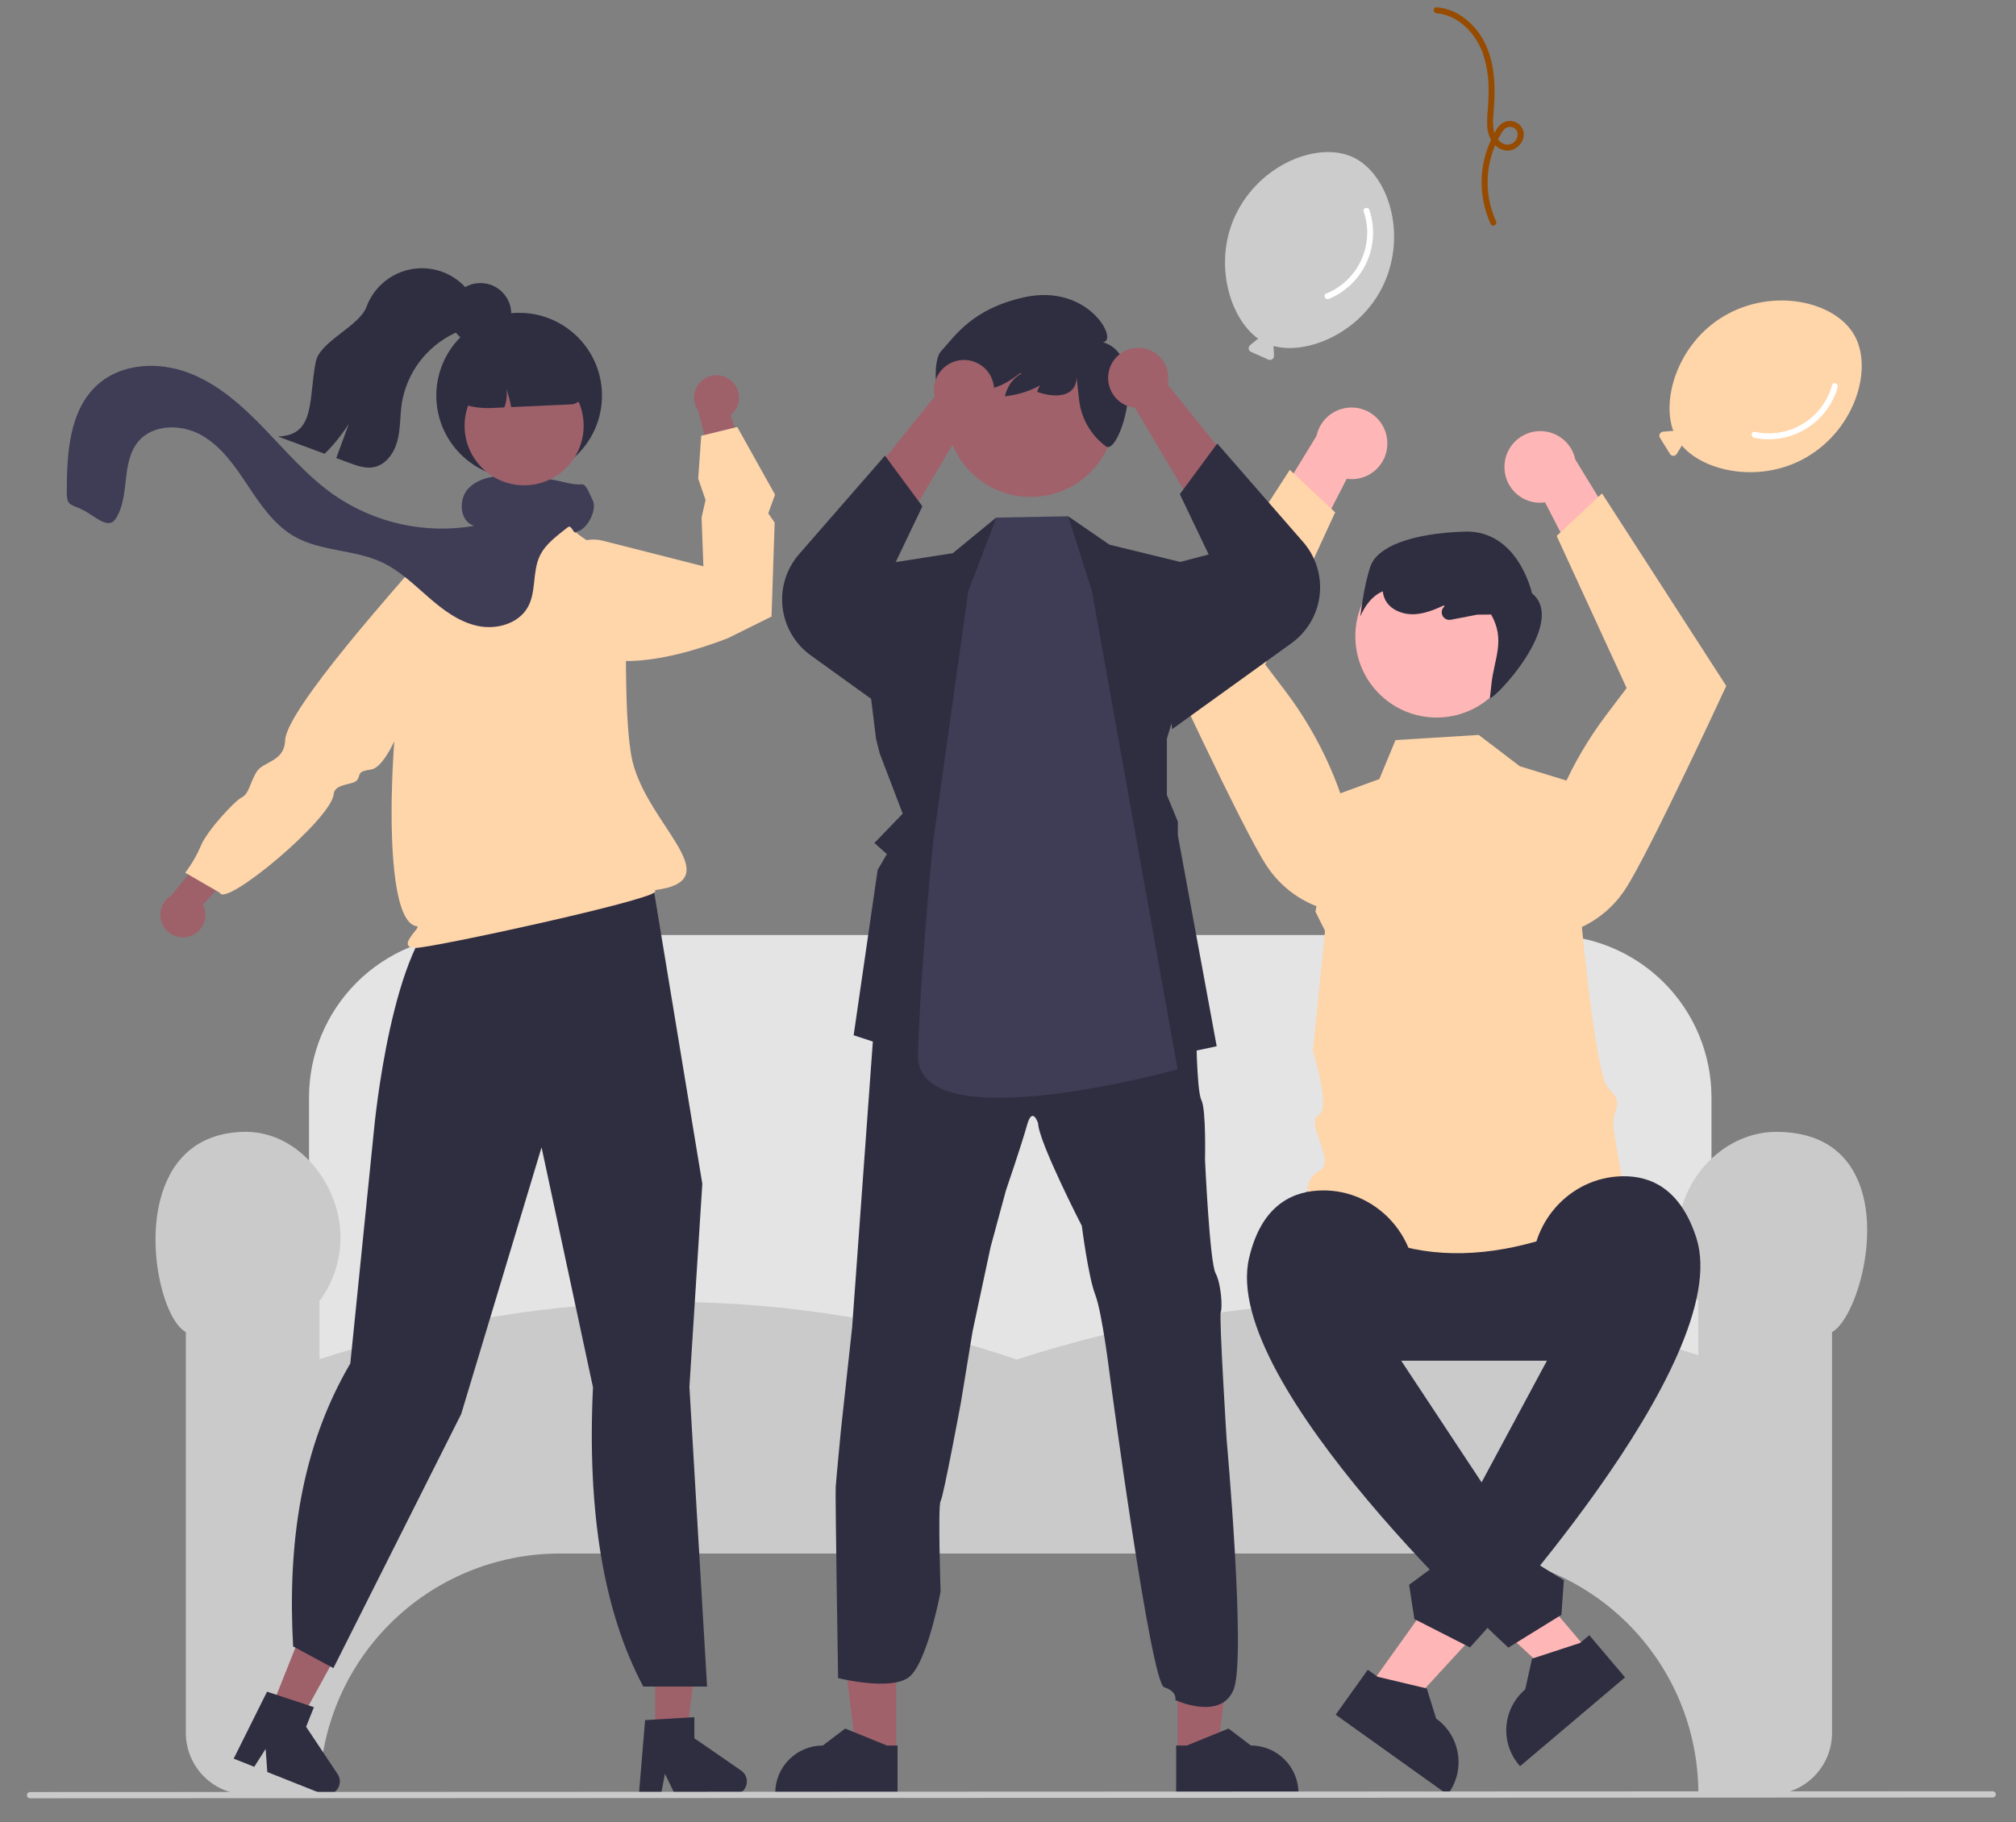 <svg width="73" height="66" viewBox="0 0 73 66" fill="none" xmlns="http://www.w3.org/2000/svg">
<rect x="0" y="0" width="73" height="66" fill="#808080" stroke="none"/>
<g clip-path="url(#clip0_517_2095)">
<path d="M62.685 55.228L10.383 55.228L10.383 46.349L11.19 46.349L11.19 39.74C11.192 38.183 11.812 36.69 12.912 35.589C14.014 34.488 15.506 33.869 17.064 33.867L56.1 33.867C57.657 33.869 59.15 34.488 60.251 35.589C61.352 36.69 61.971 38.183 61.973 39.74L61.973 46.349L62.685 46.349L62.685 55.228Z" fill="#E4E4E4"/>
<path d="M64.102 65.001L61.498 65.001L61.498 64.954C61.496 62.651 60.58 60.443 58.952 58.815C57.323 57.187 55.116 56.271 52.813 56.268L20.255 56.268C17.953 56.271 15.745 57.187 14.117 58.815C12.489 60.443 11.573 62.651 11.57 64.954L11.57 65.001L8.966 65.001C8.373 65 7.805 64.764 7.385 64.345C6.966 63.926 6.73 63.357 6.729 62.764L6.729 48.249C5.973 47.822 5.358 45.502 5.757 43.65C6.008 42.487 6.732 41.083 8.756 40.996C10.726 40.911 12.188 42.761 12.319 44.541C12.389 45.478 12.114 46.408 11.545 47.156L11.57 47.156L11.57 49.227C15.842 47.858 20.12 47.161 24.287 47.156C28.55 47.16 32.784 47.865 36.819 49.242C45.209 46.528 53.511 46.475 61.498 49.085L61.498 47.156L61.523 47.156C60.954 46.408 60.679 45.478 60.75 44.541C60.893 42.588 62.49 40.998 64.311 40.996L64.317 40.996C66.463 40.996 67.222 42.288 67.481 43.373C67.94 45.292 67.098 47.819 66.339 48.249L66.339 62.764C66.339 63.357 66.103 63.926 65.683 64.345C65.264 64.764 64.695 65 64.102 65.001Z" fill="#CACACA"/>
<path d="M49.556 61.117L50.813 62.015L54.873 57.595L53.019 56.27L49.556 61.117Z" fill="#FFB6B6"/>
<path d="M49.528 60.478L49.882 60.731L51.664 61.156L52.003 62.246L52.003 62.246C52.422 62.545 52.704 62.998 52.788 63.505C52.873 64.012 52.753 64.532 52.454 64.95L52.417 65.001L48.365 62.106L49.528 60.478Z" fill="#2F2E41"/>
<path d="M58.072 49.283L48.844 49.283C47.984 49.283 47.159 48.941 46.55 48.332C45.942 47.723 45.6 46.898 45.6 46.038C45.6 45.177 45.942 44.352 46.55 43.743C47.159 43.135 47.984 42.792 48.844 42.792L58.072 42.792C58.933 42.792 59.758 43.134 60.367 43.742C60.976 44.351 61.318 45.177 61.318 46.038C61.318 46.898 60.976 47.724 60.367 48.333C59.758 48.941 58.933 49.283 58.072 49.283Z" fill="#2F2E41"/>
<path d="M53.545 26.619L55.033 27.753L56.828 28.304C56.828 28.304 57.57 38.743 58.239 39.412C58.907 40.08 58.304 40.098 58.439 40.967C58.573 41.836 58.9 43.616 58.9 43.616C54.386 46.005 50.495 46.069 47.37 43.274C47.33 43.101 47.35 42.919 47.427 42.76C47.505 42.6 47.634 42.471 47.794 42.395C48.376 42.086 47.258 40.646 47.733 40.405C48.209 40.164 47.54 38.074 47.54 38.074L47.979 33.715L47.632 33.018L48.478 28.753L49.946 28.217L50.532 26.805L53.545 26.619Z" fill="#FFD5AA"/>
<path d="M54.477 16.874C54.471 17.062 54.505 17.25 54.579 17.424C54.653 17.597 54.764 17.753 54.904 17.879C55.044 18.005 55.21 18.099 55.391 18.154C55.571 18.209 55.761 18.223 55.948 18.197L58.046 22.274L59.215 20.198L57.043 16.644C56.978 16.333 56.801 16.057 56.546 15.868C56.29 15.68 55.975 15.591 55.658 15.619C55.342 15.647 55.047 15.791 54.829 16.022C54.612 16.253 54.486 16.556 54.477 16.874H54.477Z" fill="#FFB6B6"/>
<path d="M58.01 17.871L62.509 24.844L62.494 24.876C62.477 24.913 61.458 27.114 60.471 29.129C60.319 29.439 60.168 29.745 60.021 30.038C59.958 30.165 59.895 30.289 59.834 30.41C59.419 31.227 59.057 31.903 58.841 32.224C58.362 32.95 57.65 33.49 56.823 33.755L56.802 33.76L56.782 33.752C56.377 33.581 56.042 33.277 55.833 32.891C55.624 32.505 55.553 32.058 55.632 31.626C56.022 29.541 56.892 27.575 58.172 25.883L58.901 24.921L56.367 19.411L58.01 17.871Z" fill="#FFD5AA"/>
<path d="M50.236 16.019C50.243 16.208 50.208 16.396 50.135 16.569C50.061 16.743 49.95 16.898 49.81 17.024C49.67 17.151 49.503 17.244 49.323 17.299C49.142 17.354 48.952 17.369 48.765 17.343L46.668 21.42L45.499 19.343L47.67 15.79C47.736 15.479 47.913 15.203 48.168 15.014C48.423 14.825 48.739 14.736 49.055 14.765C49.372 14.793 49.667 14.936 49.884 15.168C50.102 15.399 50.227 15.702 50.236 16.019H50.236Z" fill="#FFB6B6"/>
<path d="M46.704 17.017L42.205 23.99L42.219 24.022C42.236 24.059 43.255 26.259 44.242 28.275C44.395 28.585 44.546 28.891 44.693 29.184C44.756 29.311 44.818 29.434 44.88 29.556C45.294 30.373 45.657 31.049 45.873 31.37C46.351 32.095 47.063 32.636 47.891 32.901L47.912 32.906L47.932 32.898C48.337 32.727 48.671 32.423 48.88 32.037C49.089 31.65 49.16 31.204 49.082 30.772C48.692 28.686 47.822 26.72 46.542 25.029L45.812 24.067L48.347 18.556L46.704 17.017Z" fill="#FFD5AA"/>
<path d="M52.021 25.989C53.647 25.989 54.965 24.671 54.965 23.044C54.965 21.418 53.647 20.1 52.021 20.1C50.395 20.1 49.077 21.418 49.077 23.044C49.077 24.671 50.395 25.989 52.021 25.989Z" fill="#FFB6B6"/>
<path d="M49.623 20.515C49.865 19.811 51.07 19.322 53.024 19.254C54.978 19.186 55.474 21.489 55.474 21.489C56.778 22.547 54.081 25.38 53.95 25.278L54.009 24.746C54.106 23.864 54.519 23.176 53.994 22.258L53.49 22.263L52.534 22.447C52.474 22.459 52.412 22.45 52.358 22.423C52.304 22.396 52.26 22.352 52.233 22.297C52.206 22.243 52.198 22.181 52.21 22.122C52.222 22.062 52.253 22.008 52.299 21.968L52.307 21.96L52.286 21.927C51.949 22.081 51.602 22.224 51.233 22.246C50.819 22.27 50.366 22.105 50.168 21.741C50.115 21.641 50.082 21.531 50.072 21.418C49.514 21.641 49.258 22.33 49.258 22.33C49.258 22.33 49.381 21.22 49.623 20.515Z" fill="#2F2E41"/>
<path d="M57.575 59.865L56.396 60.863L51.985 56.791L53.725 55.319L57.575 59.865Z" fill="#FFB6B6"/>
<path d="M58.843 60.753L55.042 63.971L55.001 63.923C54.669 63.53 54.506 63.022 54.549 62.51C54.591 61.998 54.836 61.523 55.228 61.191L55.228 61.191L55.476 60.076L57.217 59.506L57.549 59.225L58.843 60.753Z" fill="#2F2E41"/>
<path d="M50.29 48.607L51.264 46.494C51.254 44.567 49.64 43.002 47.717 43.123C46.646 43.19 45.643 43.789 45.229 45.57C44.163 50.148 54.618 59.676 54.618 59.676L56.539 58.489L56.628 57.235L55.552 56.572L55.551 55.502L54.525 55.015L50.29 48.607Z" fill="#2F2E41"/>
<path d="M56.691 48.025L55.486 46.255C55.339 44.333 56.818 42.641 58.744 42.603C59.817 42.582 60.866 43.097 61.426 44.837C62.864 49.312 53.228 59.668 53.228 59.668L51.215 58.642L51.024 57.4L52.042 56.65L51.955 55.584L52.937 55.015L56.691 48.025Z" fill="#2F2E41"/>
<path d="M32.45 63.499L31.009 63.498L30.324 57.943L32.45 57.943L32.45 63.499Z" fill="#A0616A"/>
<path d="M32.5 65.001L28.071 65.001L28.071 64.945C28.071 64.488 28.253 64.049 28.576 63.726C28.899 63.403 29.338 63.221 29.795 63.221L29.795 63.221L30.604 62.607L32.114 63.221L32.5 63.221L32.5 65.001Z" fill="#2F2E41"/>
<path d="M42.64 63.499L44.08 63.498L44.766 57.943L42.64 57.943L42.64 63.499Z" fill="#A0616A"/>
<path d="M42.589 65.001L47.018 65.001L47.018 64.945C47.018 64.488 46.837 64.049 46.513 63.726C46.19 63.403 45.752 63.221 45.294 63.221L45.294 63.221L44.485 62.607L42.976 63.221L42.589 63.221L42.589 65.001Z" fill="#2F2E41"/>
<path d="M30.261 53.861C30.282 53.544 30.451 51.791 30.451 51.791L30.856 48.073L31.57 38.218L31.617 37.573L35.357 36.855L37.913 35.63L40.951 36.601L43.317 37.488C43.317 37.488 43.321 37.868 43.339 38.327C43.364 38.927 43.406 39.664 43.507 39.855C43.676 40.193 43.634 42.009 43.634 42.009C43.634 42.009 43.802 45.703 44.014 46.109C44.225 46.514 44.268 47.357 44.204 47.526C44.14 47.696 44.416 52.132 44.416 52.132C44.416 52.132 45.123 59.984 44.679 61.168C44.236 62.352 42.559 61.576 42.559 61.576C42.559 61.576 42.64 61.26 42.154 61.111C41.668 60.962 40.188 49.829 40.188 49.829C40.188 49.829 39.912 47.547 39.659 46.892C39.406 46.238 39.173 44.4 39.173 44.4C39.173 44.4 37.609 41.358 37.589 40.681C37.589 40.681 37.384 40.048 37.191 40.745C36.998 41.442 36.427 43.111 36.427 43.111L35.871 45.161L35.217 48.223L34.794 50.802C34.794 50.802 34.16 54.224 34.059 54.371C33.957 54.519 34.059 57.646 34.059 57.646C34.059 57.646 33.568 60.308 32.876 60.773C32.183 61.238 30.348 60.78 30.348 60.78C30.348 60.78 30.24 54.178 30.261 53.861Z" fill="#2F2E41"/>
<path d="M31.856 27.293L32.688 29.47L31.662 30.532L32.114 30.936L31.78 31.507L30.911 37.496L35.675 39.066L37.279 37.318L38.544 39.066L44.057 37.895L42.651 30.259L42.651 29.76L42.254 28.796L42.254 26.755L44.077 20.681L40.174 19.728L38.678 18.699L38.194 20.146L36.133 19.828L36.079 18.74L34.502 20.035L32.4 20.365L30.81 20.681L30.608 21.121L31.013 21.033L31.722 26.76L31.856 27.293Z" fill="#2F2E41"/>
<path d="M35.062 21.415L36.079 18.747L38.678 18.699L39.54 21.415L42.64 38.729C42.64 38.729 33.144 41.374 33.241 38.195C33.342 34.853 33.799 30.414 33.799 30.414L35.062 21.415Z" fill="#3F3D56"/>
<path d="M37.321 18C39.011 18 40.382 16.63 40.382 14.939C40.382 13.248 39.011 11.878 37.321 11.878C35.63 11.878 34.26 13.248 34.26 14.939C34.26 16.63 35.63 18 37.321 18Z" fill="#A0616A"/>
<path d="M34.079 12.718C34.577 12.176 35.201 11.183 37.089 10.766C39.422 10.251 40.524 12.358 39.936 12.393C41.657 12.914 40.551 16.474 40.058 16.176C40.054 16.173 40.05 16.169 40.046 16.166C39.781 15.971 39.558 15.723 39.392 15.439C39.225 15.155 39.118 14.839 39.078 14.513L38.984 13.67C38.971 14.356 38.27 14.446 37.554 14.194C37.597 14.043 37.678 13.907 37.789 13.797C37.9 13.688 38.038 13.609 38.189 13.569C37.751 13.973 37.181 14.262 36.385 14.354C36.483 13.976 36.677 13.697 36.982 13.532L36.954 13.505C36.662 13.726 36.358 13.94 36.008 14.04C35.613 14.153 35.14 14.092 34.87 13.784C34.797 13.698 34.742 13.599 34.708 13.492C34.767 14.035 34.403 14.655 34.12 14.549C33.884 14.503 33.747 13.079 34.079 12.718Z" fill="#2F2E41"/>
<path d="M41.095 14.77L43.879 19.454L45.937 18.482C45.937 18.482 42.391 14.054 42.278 13.926C42.327 13.711 42.309 13.486 42.226 13.281C42.144 13.077 42.002 12.902 41.818 12.78C41.634 12.658 41.418 12.594 41.197 12.598C40.976 12.602 40.762 12.672 40.583 12.8C40.403 12.928 40.266 13.108 40.191 13.316C40.116 13.523 40.105 13.748 40.161 13.962C40.216 14.175 40.336 14.367 40.502 14.511C40.669 14.656 40.876 14.746 41.095 14.77Z" fill="#A0616A"/>
<path d="M42.443 26.41L46.764 23.297C47.046 23.094 47.282 22.834 47.458 22.535C47.634 22.235 47.745 21.902 47.785 21.557C47.825 21.212 47.792 20.862 47.689 20.53C47.586 20.199 47.415 19.892 47.186 19.63L44.077 16.063L42.722 17.899L43.766 20.082L41.745 20.615L42.443 26.41Z" fill="#2F2E41"/>
<path d="M35.027 15.21L32.243 19.894L30.185 18.922C30.185 18.922 33.731 14.494 33.844 14.367C33.796 14.151 33.814 13.926 33.896 13.722C33.978 13.517 34.121 13.342 34.304 13.22C34.488 13.098 34.705 13.034 34.925 13.038C35.146 13.042 35.36 13.113 35.54 13.241C35.719 13.369 35.856 13.548 35.931 13.756C36.007 13.963 36.017 14.188 35.962 14.402C35.906 14.616 35.787 14.807 35.62 14.951C35.453 15.096 35.246 15.186 35.027 15.21Z" fill="#A0616A"/>
<path d="M33.679 26.85L29.358 23.738C29.076 23.534 28.84 23.275 28.664 22.975C28.488 22.675 28.377 22.343 28.337 21.997C28.297 21.652 28.33 21.303 28.433 20.971C28.536 20.639 28.707 20.332 28.936 20.07L32.045 16.503L33.4 18.339L32.356 20.522L34.377 21.055L33.679 26.85Z" fill="#2F2E41"/>
<path d="M6.869 33.912C6.982 33.876 7.086 33.817 7.174 33.737C7.261 33.657 7.33 33.559 7.376 33.45C7.421 33.34 7.442 33.222 7.437 33.104C7.432 32.985 7.402 32.87 7.347 32.764L9.327 30.672L7.853 30.412L6.199 32.439C6.028 32.542 5.901 32.705 5.843 32.895C5.784 33.086 5.797 33.291 5.88 33.473C5.962 33.654 6.109 33.799 6.291 33.88C6.473 33.961 6.679 33.972 6.869 33.912Z" fill="#9E616A"/>
<path d="M15.682 25.445L14.466 26.417C14.466 26.417 13.948 27.794 13.438 27.87C12.928 27.947 13.067 28.028 12.946 28.237C12.825 28.447 12.117 28.361 12.083 28.762C12.006 29.666 8.163 32.867 7.963 32.337L6.707 31.609C6.936 31.309 7.126 30.981 7.273 30.633C7.486 30.104 8.492 29.011 8.753 28.882C9.014 28.754 9.036 28.394 9.278 27.976C9.521 27.557 10.293 27.617 10.325 26.812C10.37 25.679 14.593 21.009 15.011 20.492C15.471 19.925 16.396 19.71 16.396 19.71L17.093 20.114L15.682 25.445Z" fill="#FFD5AA"/>
<path d="M23.723 63.066L24.84 63.066L25.372 58.758L23.723 58.758L23.723 63.066Z" fill="#9E616A"/>
<path d="M23.359 62.301L25.143 62.195L25.143 62.959L26.84 64.131C26.923 64.189 26.986 64.272 27.02 64.368C27.053 64.464 27.054 64.569 27.024 64.666C26.994 64.763 26.933 64.848 26.851 64.908C26.769 64.969 26.67 65.001 26.568 65.001L24.444 65.001L24.078 64.245L23.935 65.001L23.134 65.001L23.359 62.301Z" fill="#2F2E41"/>
<path d="M9.725 62.117L10.763 62.53L12.85 58.724L11.319 58.115L9.725 62.117Z" fill="#9E616A"/>
<path d="M9.67 61.272L11.367 61.833L11.084 62.543L12.227 64.259C12.283 64.344 12.311 64.444 12.306 64.546C12.302 64.648 12.264 64.745 12.2 64.824C12.136 64.903 12.049 64.96 11.95 64.986C11.851 65.011 11.747 65.005 11.653 64.967L9.679 64.182L9.619 63.344L9.206 63.993L8.462 63.697L9.67 61.272Z" fill="#2F2E41"/>
<path d="M21.472 50.247L19.61 41.556L16.701 51.213L12.097 60.37L12.072 60.418L10.614 59.633C10.408 55.915 10.897 52.431 12.685 49.384L13.532 41.022C13.558 40.736 14.189 34.028 16.189 32.838L16.775 31.503L22.601 30.064L22.622 30.088C23.182 30.717 23.552 31.493 23.689 32.325L25.43 42.87L25.431 42.876L24.964 50.233L25.603 61.087L23.293 61.087C21.863 58.398 21.256 54.785 21.472 50.247Z" fill="#2F2E41"/>
<path d="M26.487 13.797C26.576 13.876 26.647 13.973 26.694 14.081C26.741 14.19 26.764 14.307 26.761 14.426C26.758 14.544 26.729 14.661 26.676 14.767C26.623 14.873 26.547 14.966 26.454 15.04L27.406 17.758L25.954 17.393L25.273 14.867C25.16 14.703 25.111 14.503 25.135 14.305C25.159 14.107 25.255 13.925 25.405 13.793C25.555 13.661 25.747 13.589 25.947 13.589C26.146 13.59 26.339 13.664 26.487 13.797H26.487Z" fill="#9E616A"/>
<path d="M15.058 34.332C14.901 34.332 14.812 34.301 14.777 34.236C14.727 34.139 14.815 34.012 14.916 33.866C14.987 33.764 15.194 33.56 15.092 33.548C13.547 33.359 14.289 23.831 14.959 22.572C15.095 22.316 14.951 21.923 15.104 21.489C15.523 20.303 16.094 19.938 17.232 19.212C17.325 19.153 17.421 19.092 17.521 19.027C17.65 18.944 17.643 18.669 17.636 18.377C17.627 18.052 17.618 17.717 17.777 17.507L17.788 17.493L17.804 17.489C18.189 17.4 19.482 17.235 20.248 17.491L20.259 17.494L20.266 17.502C20.448 17.684 20.465 18.036 20.481 18.377C20.494 18.657 20.506 18.921 20.609 19.036C21.396 19.913 22.289 19.896 22.298 19.896L22.342 19.894L22.346 19.938C22.898 20.988 22.466 24.888 22.85 27.311C23.239 29.772 26.567 31.867 23.718 32.239C23.724 32.248 23.727 32.259 23.727 32.27C23.728 32.282 23.725 32.293 23.719 32.303C23.547 32.624 15.649 34.332 15.058 34.332Z" fill="#FFD5AA"/>
<path d="M27.937 22.331L26.356 23.116C23.309 24.286 21.716 24.001 20.916 23.556C20.062 23.081 19.915 22.353 19.909 22.323L19.908 22.308L20.103 20.763C20.128 20.566 20.194 20.378 20.297 20.209C20.401 20.04 20.539 19.895 20.702 19.784C20.866 19.672 21.051 19.597 21.246 19.563C21.441 19.529 21.64 19.536 21.832 19.585L25.47 20.511L25.404 18.745L25.548 18.109L25.282 17.336L25.391 15.784L26.696 15.464L28.065 17.916L27.819 18.593L28.051 18.929L28.05 18.945L27.937 22.331Z" fill="#FFD5AA"/>
<path d="M72.157 65.104L1.086 65.133C1.056 65.133 1.027 65.121 1.006 65.1C0.985 65.079 0.973 65.05 0.973 65.02C0.973 64.99 0.985 64.961 1.006 64.94C1.027 64.919 1.056 64.907 1.086 64.907L72.157 64.878C72.187 64.878 72.216 64.89 72.237 64.911C72.258 64.932 72.27 64.961 72.27 64.991C72.27 65.021 72.258 65.049 72.237 65.07C72.216 65.092 72.187 65.104 72.157 65.104Z" fill="#CACACA"/>
<path d="M50.093 10.322C50.967 8.463 50.259 6.29 48.996 5.696C47.733 5.102 45.608 5.943 44.733 7.802C43.924 9.522 44.527 11.538 45.565 12.272C45.547 12.277 45.531 12.285 45.517 12.297L45.267 12.502C45.248 12.518 45.233 12.538 45.224 12.561C45.215 12.584 45.212 12.609 45.216 12.633C45.219 12.657 45.229 12.681 45.243 12.7C45.258 12.72 45.278 12.736 45.3 12.745L45.929 13.025C45.952 13.035 45.976 13.039 46.001 13.037C46.025 13.034 46.049 13.026 46.069 13.012C46.09 12.998 46.106 12.979 46.117 12.957C46.128 12.935 46.133 12.911 46.132 12.886L46.117 12.564C46.117 12.552 46.115 12.541 46.111 12.531C47.34 12.868 49.282 12.047 50.093 10.322Z" fill="#CCCCCC"/>
<path d="M49.377 7.656C49.575 8.232 49.545 8.862 49.292 9.416C49.039 9.97 48.584 10.406 48.019 10.634C47.89 10.688 47.993 10.879 48.121 10.826C48.726 10.573 49.214 10.102 49.486 9.505C49.758 8.909 49.794 8.231 49.588 7.609C49.544 7.477 49.333 7.524 49.377 7.656Z" fill="white"/>
<path d="M65.432 16.551C67.201 15.507 67.84 13.312 67.13 12.11C66.421 10.908 64.191 10.406 62.422 11.451C60.785 12.417 60.148 14.422 60.592 15.613C60.575 15.608 60.557 15.605 60.539 15.607L60.217 15.636C60.193 15.638 60.169 15.647 60.149 15.661C60.128 15.675 60.112 15.693 60.101 15.715C60.09 15.737 60.085 15.762 60.086 15.787C60.087 15.811 60.094 15.835 60.107 15.856L60.47 16.441C60.483 16.462 60.501 16.479 60.522 16.491C60.544 16.503 60.568 16.509 60.593 16.509C60.617 16.509 60.642 16.503 60.663 16.491C60.684 16.479 60.703 16.462 60.715 16.441L60.885 16.166C60.891 16.156 60.895 16.146 60.898 16.135C61.724 17.105 63.791 17.52 65.432 16.551Z" fill="#FFD5AA"/>
<path d="M66.341 13.944C66.181 14.532 65.802 15.036 65.281 15.351C64.76 15.667 64.138 15.771 63.543 15.642C63.406 15.613 63.384 15.829 63.519 15.857C64.162 15.989 64.83 15.874 65.391 15.534C65.951 15.194 66.363 14.655 66.543 14.024C66.581 13.891 66.379 13.81 66.341 13.944Z" fill="white"/>
<path d="M54.172 8.013C53.949 7.522 53.845 6.986 53.87 6.448C53.894 5.91 54.046 5.385 54.312 4.917C54.388 4.785 54.464 4.625 54.63 4.6C54.693 4.588 54.758 4.599 54.814 4.629C54.871 4.659 54.915 4.708 54.94 4.766C54.962 4.844 54.958 4.928 54.929 5.003C54.899 5.079 54.845 5.143 54.776 5.185C54.706 5.227 54.624 5.245 54.544 5.236C54.463 5.227 54.387 5.192 54.328 5.135C54.013 4.881 54.053 4.434 54.083 4.073C54.152 3.252 54.151 2.39 53.802 1.626C53.479 0.919 52.819 0.328 52.023 0.263C51.883 0.252 51.875 0.469 52.014 0.48C52.804 0.544 53.422 1.195 53.685 1.907C53.833 2.336 53.907 2.788 53.903 3.241C53.906 3.474 53.895 3.707 53.877 3.94C53.85 4.166 53.843 4.394 53.856 4.622C53.893 4.993 54.118 5.392 54.519 5.451C54.894 5.506 55.26 5.114 55.159 4.742C55.134 4.661 55.09 4.588 55.031 4.529C54.971 4.47 54.897 4.426 54.817 4.402C54.736 4.378 54.651 4.375 54.568 4.392C54.486 4.409 54.409 4.446 54.345 4.501C54.204 4.618 54.112 4.82 54.032 4.981C53.79 5.466 53.659 6 53.65 6.542C53.641 7.084 53.754 7.622 53.98 8.115C54.04 8.241 54.231 8.139 54.172 8.013L54.172 8.013Z" fill="#964B00"/>
<path d="M21.46 18.114C21.378 17.965 21.238 17.538 21.08 17.544C20.919 17.551 20.758 17.538 20.6 17.503C20.583 17.5 20.566 17.497 20.55 17.493C19.884 17.327 19.202 17.238 18.516 17.227C17.962 17.22 17.355 17.286 16.968 17.682C16.582 18.078 16.639 18.894 17.172 19.045C15.392 19.353 13.563 18.948 12.08 17.916C11.137 17.254 10.382 16.366 9.583 15.537C8.783 14.706 7.902 13.908 6.825 13.502C5.747 13.094 4.428 13.151 3.56 13.91C2.501 14.834 2.419 16.425 2.418 17.831C2.417 18.357 2.581 18.246 3.045 18.493C3.476 18.723 3.929 19.196 4.192 18.785C4.455 18.374 4.501 17.866 4.556 17.381C4.609 16.896 4.688 16.385 4.995 16.006C5.524 15.355 6.565 15.349 7.295 15.762C8.025 16.174 8.516 16.897 8.98 17.596C9.444 18.293 9.934 19.017 10.663 19.433C11.62 19.979 12.823 19.898 13.823 20.363C14.458 20.66 14.971 21.156 15.498 21.616C16.026 22.077 16.604 22.52 17.288 22.669C17.972 22.819 18.783 22.593 19.119 21.979C19.422 21.424 19.274 20.713 19.544 20.139C19.752 19.697 20.176 19.404 20.558 19.098C20.716 18.972 20.757 19.407 20.89 19.253C21.277 19.176 21.639 18.441 21.46 18.114Z" fill="#3F3D56"/>
<path d="M18.798 17.328C20.455 17.328 21.798 15.986 21.798 14.329C21.798 12.673 20.455 11.33 18.798 11.33C17.142 11.33 15.799 12.673 15.799 14.329C15.799 15.986 17.142 17.328 18.798 17.328Z" fill="#2F2E41"/>
<path d="M19.04 17.576C20.23 17.542 21.167 16.55 21.133 15.36C21.1 14.17 20.108 13.233 18.918 13.267C17.728 13.3 16.791 14.293 16.824 15.482C16.858 16.672 17.85 17.61 19.04 17.576Z" fill="#9E616A"/>
<path d="M19 12.134L18.126 12.159C17.575 12.175 17.053 12.409 16.675 12.809C16.297 13.21 16.093 13.744 16.108 14.294L16.108 14.314L16.124 14.324C16.599 14.638 17.159 14.797 17.729 14.78L17.778 14.779L18.261 14.757C18.342 14.548 18.369 14.322 18.34 14.099C18.412 14.31 18.469 14.526 18.51 14.745L20.676 14.647C20.802 14.64 20.921 14.585 21.006 14.493C21.092 14.4 21.139 14.278 21.136 14.152C21.119 13.601 20.885 13.079 20.485 12.701C20.084 12.323 19.55 12.119 19 12.134Z" fill="#2F2E41"/>
<path d="M17.259 11.593C17.061 11.836 16.745 11.938 16.46 12.069C15.958 12.307 15.522 12.663 15.188 13.107C14.855 13.552 14.635 14.071 14.548 14.619C14.481 15.066 14.505 15.525 14.391 15.962C14.278 16.399 13.981 16.832 13.539 16.92C13.239 16.98 12.934 16.872 12.649 16.766C12.491 16.708 12.334 16.649 12.177 16.591C12.327 16.179 12.478 15.767 12.628 15.356C12.379 15.747 12.086 16.11 11.756 16.436C11.193 16.227 10.628 16.018 10.063 15.809C11.438 15.775 11.165 14.448 11.435 13.101C11.583 12.361 13.007 11.822 13.27 11.115C13.411 10.731 13.66 10.396 13.986 10.149C14.312 9.902 14.703 9.754 15.11 9.722C15.518 9.69 15.927 9.775 16.288 9.968C16.648 10.161 16.946 10.453 17.146 10.81C17.431 10.914 17.452 11.353 17.259 11.593Z" fill="#2F2E41"/>
<path d="M17.396 12.485C18.013 12.485 18.513 11.985 18.513 11.368C18.513 10.752 18.013 10.252 17.396 10.252C16.779 10.252 16.279 10.752 16.279 11.368C16.279 11.985 16.779 12.485 17.396 12.485Z" fill="#2F2E41"/>
</g>
<defs>
<clipPath id="clip0_517_2095">
<rect width="71.298" height="64.87" fill="white" transform="translate(0.973 0.263)"/>
</clipPath>
</defs>
</svg>
